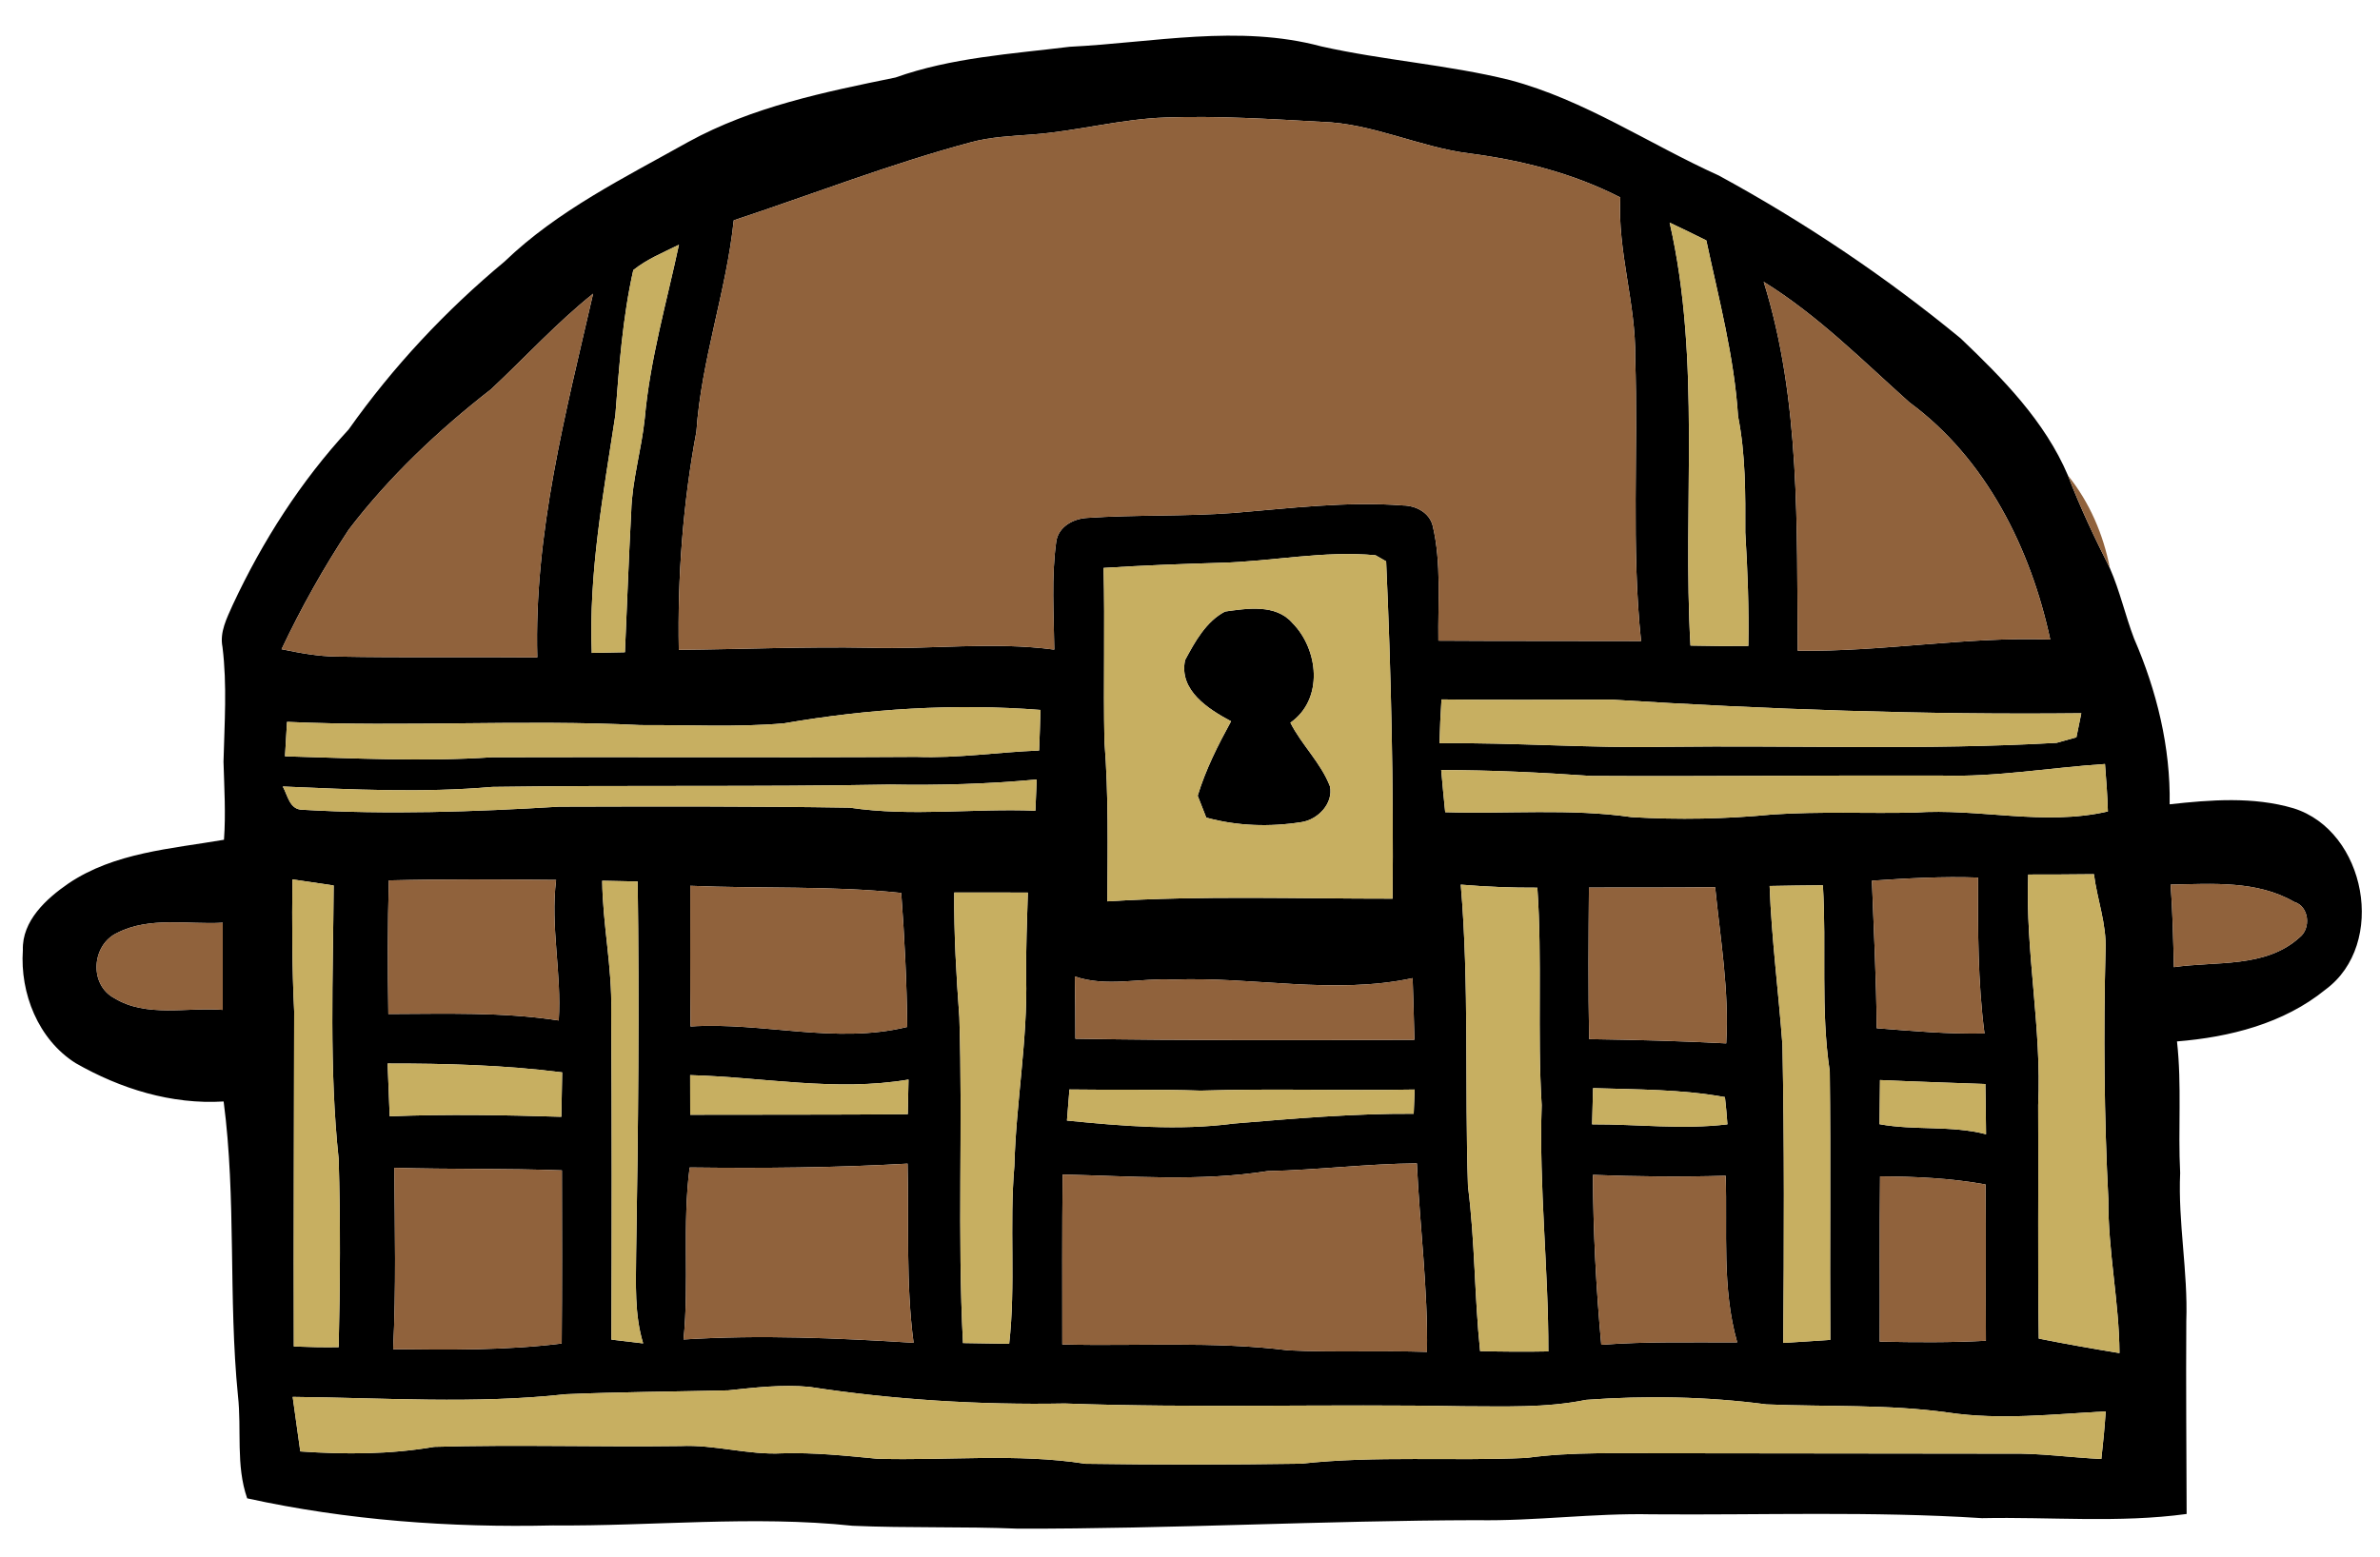 <?xml version="1.0" encoding="UTF-8" ?>
<!DOCTYPE svg PUBLIC "-//W3C//DTD SVG 1.1//EN" "http://www.w3.org/Graphics/SVG/1.1/DTD/svg11.dtd">
<svg width="353pt" height="231pt" viewBox="0 0 353 231" version="1.1" xmlns="http://www.w3.org/2000/svg">
<g id="#000000ff">
<path fill="#000000" opacity="1.00" d=" M 158.65 6.94 C 171.04 6.33 183.71 3.59 195.96 6.88 C 205.20 8.96 214.71 9.59 223.92 11.87 C 235.00 14.81 244.57 21.36 254.93 26.04 C 267.60 32.94 279.65 41.02 290.80 50.20 C 297.04 56.15 303.29 62.48 306.72 70.55 C 308.51 75.26 310.68 79.81 312.94 84.31 C 314.42 87.68 315.21 91.29 316.52 94.73 C 319.88 102.46 321.95 110.87 321.80 119.33 C 327.88 118.66 334.22 118.16 340.17 119.92 C 350.93 123.27 354.08 140.08 344.91 146.82 C 338.72 151.86 330.70 153.88 322.89 154.51 C 323.62 160.99 323.03 167.52 323.36 174.02 C 323.03 181.38 324.53 188.65 324.27 196.00 C 324.21 205.54 324.29 215.08 324.32 224.62 C 314.27 225.99 304.07 225.03 293.96 225.24 C 277.66 224.19 261.32 224.80 245.00 224.67 C 236.32 224.48 227.69 225.69 219.02 225.54 C 196.34 225.59 173.69 226.84 151.01 226.80 C 142.82 226.46 134.63 226.73 126.45 226.37 C 111.66 224.81 96.81 226.45 81.99 226.32 C 66.80 226.67 51.51 225.56 36.66 222.30 C 34.95 217.39 35.86 212.12 35.29 207.04 C 33.85 192.53 35.07 177.89 33.17 163.42 C 25.44 163.90 17.85 161.53 11.20 157.72 C 5.67 154.22 2.95 147.36 3.39 140.97 C 3.25 136.62 6.87 133.33 10.17 131.06 C 16.98 126.48 25.36 125.94 33.22 124.59 C 33.50 120.73 33.26 116.87 33.15 113.02 C 33.29 107.35 33.70 101.65 33.00 96.00 C 32.55 93.77 33.66 91.69 34.53 89.72 C 38.94 80.27 44.62 71.39 51.71 63.72 C 58.28 54.43 66.09 46.08 74.83 38.81 C 82.72 31.21 92.65 26.35 102.10 21.05 C 111.62 15.83 122.31 13.65 132.82 11.50 C 141.13 8.54 149.97 8.01 158.65 6.94 M 153.05 19.96 C 150.00 20.19 146.92 20.31 143.96 21.12 C 132.04 24.32 120.53 28.81 108.83 32.69 C 107.72 43.27 104.01 53.40 103.29 64.04 C 101.29 74.70 100.48 85.57 100.68 96.41 C 110.10 96.33 119.52 95.92 128.94 96.10 C 138.08 96.39 147.25 95.15 156.37 96.38 C 156.31 91.04 155.92 85.66 156.66 80.36 C 156.97 78.15 159.17 76.96 161.22 76.84 C 168.45 76.35 175.71 76.64 182.94 76.10 C 191.30 75.41 199.70 74.35 208.10 74.99 C 210.03 75.01 212.04 76.07 212.51 78.05 C 213.81 83.62 213.25 89.39 213.34 95.05 C 223.36 95.12 233.38 95.07 243.40 95.11 C 241.94 81.12 243.00 67.05 242.53 53.02 C 242.65 45.02 239.89 37.31 240.32 29.29 C 233.34 25.71 225.68 23.77 217.93 22.76 C 210.49 21.83 203.59 18.30 196.04 18.08 C 188.36 17.65 180.66 17.17 172.97 17.43 C 166.26 17.64 159.73 19.47 153.05 19.96 M 247.64 33.03 C 252.35 53.64 249.53 74.87 250.73 95.78 C 253.58 95.85 256.44 95.86 259.31 95.84 C 259.41 90.23 259.21 84.62 258.86 79.02 C 258.88 73.25 258.91 67.46 257.79 61.77 C 257.22 52.89 254.92 44.31 253.08 35.67 C 251.27 34.77 249.47 33.88 247.64 33.03 M 93.93 40.07 C 92.34 47.12 91.83 54.39 91.27 61.59 C 89.49 73.27 87.30 84.99 87.77 96.87 C 89.41 96.83 91.05 96.80 92.69 96.77 C 93.00 89.82 93.25 82.87 93.62 75.92 C 93.75 71.23 95.15 66.72 95.63 62.07 C 96.41 53.33 98.87 44.87 100.70 36.31 C 98.39 37.46 95.96 38.44 93.93 40.07 M 261.59 41.81 C 267.10 59.48 266.47 78.24 266.64 96.54 C 279.15 96.73 291.55 94.43 304.09 94.88 C 301.19 81.36 294.56 68.04 283.21 59.70 C 276.23 53.46 269.61 46.77 261.59 41.81 M 72.83 57.75 C 65.02 63.83 57.75 70.69 51.73 78.57 C 47.99 84.24 44.66 90.18 41.76 96.32 C 44.47 96.88 47.20 97.39 49.97 97.41 C 59.88 97.60 69.79 97.44 79.69 97.53 C 79.18 79.16 83.89 61.31 87.97 43.57 C 82.55 47.90 77.88 53.03 72.83 57.75 M 181.02 83.50 C 175.24 83.67 169.45 83.89 163.68 84.26 C 163.90 92.84 163.63 101.42 163.81 110.00 C 164.43 117.89 164.28 125.82 164.24 133.73 C 178.32 132.85 192.45 133.34 206.55 133.33 C 206.70 116.64 206.34 99.94 205.59 83.28 C 205.20 83.05 204.41 82.61 204.02 82.38 C 196.33 81.66 188.70 83.30 181.02 83.50 M 213.80 103.77 C 213.66 105.93 213.56 108.10 213.51 110.27 C 224.66 110.15 235.79 111.02 246.94 110.80 C 266.31 110.56 285.70 111.32 305.04 110.21 C 305.77 110.01 307.24 109.60 307.97 109.39 C 308.21 108.20 308.45 107.01 308.70 105.82 C 285.45 106.07 262.21 105.25 239.03 103.80 C 230.62 103.80 222.21 103.88 213.80 103.77 M 116.26 107.32 C 109.19 107.93 102.08 107.54 95.00 107.58 C 77.53 106.71 60.04 107.89 42.57 107.10 C 42.47 108.80 42.37 110.51 42.27 112.21 C 52.50 112.49 62.75 113.03 72.97 112.35 C 93.96 112.28 114.95 112.42 135.93 112.29 C 142.02 112.53 148.05 111.58 154.12 111.35 C 154.21 109.34 154.26 107.33 154.32 105.33 C 141.63 104.34 128.79 105.15 116.26 107.32 M 213.76 114.25 C 213.94 116.33 214.14 118.42 214.35 120.50 C 223.56 120.79 232.82 119.92 241.98 121.23 C 248.95 121.65 255.97 121.51 262.92 120.84 C 269.92 120.37 276.95 120.71 283.96 120.56 C 293.54 119.88 303.13 122.59 312.64 120.39 C 312.57 118.04 312.40 115.69 312.21 113.35 C 304.13 113.88 296.11 115.31 288.00 115.07 C 270.65 115.01 253.30 115.22 235.96 115.12 C 228.56 114.61 221.17 114.25 213.76 114.25 M 132.03 116.40 C 112.36 116.77 92.68 116.46 73.01 116.75 C 62.67 117.65 52.29 117.14 41.94 116.69 C 42.69 118.01 42.93 120.13 44.87 120.14 C 57.55 120.88 70.28 120.45 82.94 119.68 C 97.31 119.64 111.68 119.60 126.04 119.83 C 135.17 121.19 144.39 119.91 153.57 120.28 C 153.63 118.74 153.70 117.19 153.76 115.65 C 146.53 116.32 139.28 116.53 132.03 116.40 M 300.82 129.75 C 300.38 141.20 302.85 152.52 302.30 163.96 C 302.37 175.51 302.21 187.06 302.39 198.60 C 306.36 199.39 310.36 200.10 314.36 200.75 C 314.31 193.12 312.65 185.60 312.71 177.97 C 312.08 165.64 311.98 153.29 312.29 140.95 C 312.47 137.12 311.05 133.47 310.57 129.70 C 307.32 129.74 304.07 129.75 300.82 129.75 M 89.32 130.67 C 89.38 137.15 90.81 143.53 90.65 150.01 C 90.76 166.26 90.74 182.51 90.68 198.75 C 92.25 198.94 93.82 199.13 95.39 199.31 C 94.08 195.00 94.33 190.48 94.35 186.03 C 94.66 167.62 94.83 149.20 94.58 130.78 C 92.83 130.75 91.07 130.71 89.32 130.67 M 277.64 130.66 C 277.91 137.96 278.30 145.25 278.35 152.55 C 283.67 152.97 288.99 153.44 294.34 153.33 C 293.34 145.67 293.35 137.92 293.39 130.20 C 288.13 130.01 282.88 130.31 277.64 130.66 M 43.37 130.47 C 43.31 136.99 43.31 143.52 43.63 150.03 C 43.62 166.61 43.53 183.19 43.58 199.77 C 45.80 199.86 48.01 199.91 50.23 199.87 C 50.45 190.57 50.51 181.25 50.23 171.95 C 48.80 158.48 49.40 144.90 49.49 131.37 C 47.45 131.07 45.41 130.76 43.37 130.47 M 57.67 130.62 C 57.49 137.22 57.50 143.83 57.60 150.44 C 66.03 150.42 74.51 150.12 82.87 151.40 C 83.33 144.44 81.61 137.52 82.48 130.55 C 74.21 130.47 65.93 130.42 57.67 130.62 M 102.38 131.42 C 102.38 138.38 102.34 145.33 102.42 152.29 C 113.16 151.60 123.92 154.97 134.56 152.36 C 134.49 145.72 134.16 139.09 133.67 132.48 C 123.27 131.38 112.81 131.87 102.38 131.42 M 262.47 131.45 C 262.76 139.33 263.79 147.16 264.37 155.02 C 264.66 169.76 264.61 184.50 264.49 199.24 C 266.81 199.11 269.14 198.94 271.47 198.79 C 271.38 185.51 271.55 172.23 271.39 158.96 C 270.01 149.81 270.93 140.55 270.37 131.34 C 267.74 131.36 265.10 131.40 262.47 131.45 M 216.66 131.25 C 217.93 146.13 217.23 161.10 217.73 176.01 C 218.77 184.13 218.68 192.33 219.53 200.46 C 222.90 200.54 226.28 200.57 229.65 200.50 C 229.68 188.31 228.25 176.17 228.66 163.97 C 228.00 153.22 228.76 142.43 228.02 131.70 C 224.22 131.72 220.44 131.57 216.66 131.25 M 235.67 131.68 C 235.61 139.17 235.55 146.67 235.70 154.17 C 242.48 154.27 249.26 154.44 256.03 154.80 C 256.49 147.02 255.16 139.34 254.39 131.63 C 248.15 131.69 241.91 131.67 235.67 131.68 M 321.95 131.24 C 322.24 135.31 322.33 139.40 322.43 143.49 C 328.67 142.57 336.03 143.67 341.07 139.08 C 342.80 137.74 342.50 134.47 340.28 133.81 C 334.70 130.59 328.12 131.14 321.95 131.24 M 141.53 132.42 C 141.48 138.60 141.84 144.77 142.29 150.93 C 142.81 167.03 141.99 183.16 142.83 199.26 C 145.11 199.31 147.40 199.34 149.68 199.37 C 150.67 190.61 149.69 181.77 150.45 172.99 C 150.69 163.61 152.43 154.32 152.20 144.92 C 152.16 140.75 152.32 136.59 152.45 132.43 C 148.81 132.41 145.17 132.41 141.53 132.42 M 17.40 138.40 C 13.59 140.16 13.16 146.09 16.98 148.10 C 21.73 151.00 27.75 149.41 33.04 149.83 C 33.05 145.52 33.05 141.21 33.04 136.90 C 27.87 137.20 22.19 135.95 17.40 138.40 M 159.42 144.87 C 159.49 147.95 159.49 151.03 159.50 154.11 C 176.25 154.39 193.02 154.33 209.78 154.27 C 209.72 151.22 209.62 148.17 209.52 145.12 C 197.75 147.64 185.83 144.86 173.98 145.34 C 169.13 145.07 164.13 146.50 159.42 144.87 M 57.49 157.79 C 57.58 160.40 57.69 163.01 57.80 165.62 C 66.28 165.28 74.78 165.43 83.26 165.69 C 83.30 163.49 83.34 161.29 83.38 159.10 C 74.80 158.01 66.14 157.78 57.49 157.79 M 102.36 159.51 C 102.36 161.47 102.37 163.43 102.37 165.39 C 113.13 165.36 123.88 165.40 134.64 165.31 C 134.67 163.60 134.71 161.88 134.75 160.17 C 123.96 162.00 113.15 159.80 102.36 159.51 M 278.84 160.24 C 278.81 162.42 278.79 164.61 278.77 166.79 C 284.00 167.75 289.39 166.94 294.57 168.28 C 294.54 165.79 294.52 163.31 294.47 160.83 C 289.25 160.64 284.04 160.48 278.84 160.24 M 158.62 161.64 C 158.50 163.17 158.37 164.71 158.25 166.25 C 166.48 167.07 174.81 167.78 183.05 166.69 C 191.91 165.95 200.78 165.19 209.68 165.24 C 209.72 164.04 209.77 162.85 209.82 161.65 C 199.23 161.84 188.64 161.48 178.06 161.81 C 171.58 161.58 165.10 161.74 158.62 161.64 M 236.14 166.81 C 242.83 166.78 249.53 167.62 256.21 166.81 C 256.12 165.46 255.99 164.11 255.84 162.77 C 249.39 161.60 242.81 161.65 236.28 161.44 C 236.23 163.23 236.19 165.02 236.14 166.81 M 58.48 173.26 C 58.56 182.23 58.76 191.21 58.31 200.17 C 66.65 200.27 75.01 200.36 83.31 199.33 C 83.38 190.77 83.36 182.21 83.34 173.64 C 75.06 173.33 66.77 173.50 58.48 173.26 M 102.29 173.21 C 101.18 181.68 102.24 190.24 101.38 198.73 C 112.76 198.02 124.13 198.51 135.50 199.22 C 134.33 190.40 134.83 181.51 134.61 172.64 C 123.85 173.26 113.07 173.34 102.29 173.21 M 187.99 173.75 C 177.93 175.33 167.74 174.48 157.61 174.26 C 157.52 182.66 157.56 191.06 157.56 199.47 C 168.73 199.75 179.95 198.96 191.07 200.34 C 197.92 200.68 204.79 200.35 211.65 200.57 C 211.80 191.20 210.57 181.93 210.15 172.60 C 202.75 172.66 195.39 173.59 187.99 173.75 M 236.26 174.31 C 236.30 182.73 236.73 191.14 237.50 199.52 C 244.21 199.01 250.94 199.18 257.66 199.16 C 255.37 191.09 256.22 182.70 255.95 174.44 C 249.39 174.63 242.82 174.57 236.26 174.31 M 278.85 174.53 C 278.76 182.70 278.83 190.88 278.80 199.05 C 284.05 199.16 289.30 199.20 294.55 198.92 C 294.50 191.19 294.58 183.46 294.50 175.73 C 289.33 174.79 284.09 174.56 278.85 174.53 M 108.01 206.28 C 99.99 206.47 91.95 206.51 83.93 206.85 C 70.47 208.34 56.91 207.38 43.41 207.25 C 43.79 209.94 44.16 212.64 44.54 215.34 C 51.17 215.80 57.84 215.79 64.40 214.66 C 76.57 214.31 88.76 214.70 100.93 214.54 C 106.01 214.30 110.94 215.89 116.02 215.62 C 120.72 215.48 125.39 215.97 130.06 216.42 C 140.36 216.74 150.76 215.57 161.00 217.17 C 171.66 217.33 182.32 217.32 192.98 217.16 C 204.10 215.94 215.29 216.81 226.43 216.30 C 233.25 215.35 240.14 215.66 247.00 215.61 C 264.01 215.61 281.01 215.67 298.02 215.67 C 302.58 215.58 307.11 216.25 311.67 216.46 C 311.94 214.11 312.16 211.75 312.32 209.40 C 304.55 209.81 296.74 210.72 289.00 209.58 C 280.04 208.32 270.99 208.74 261.98 208.36 C 253.13 207.19 244.13 207.04 235.24 207.69 C 229.23 208.92 223.08 208.64 216.98 208.64 C 197.30 208.27 177.61 208.94 157.94 208.23 C 145.27 208.46 132.55 207.68 120.02 205.76 C 116.00 205.39 112.00 205.86 108.01 206.28 Z" />
<path fill="#000000" opacity="1.00" d=" M 181.70 90.73 C 184.99 90.27 189.20 89.59 191.66 92.40 C 195.59 96.35 196.35 103.75 191.39 107.22 C 193.07 110.54 195.92 113.17 197.26 116.67 C 197.78 119.21 195.47 121.60 193.05 121.97 C 188.37 122.71 183.49 122.57 178.91 121.30 C 178.49 120.21 178.07 119.14 177.64 118.06 C 178.82 114.17 180.65 110.56 182.59 107.01 C 179.22 105.21 174.82 102.42 175.77 97.94 C 177.21 95.24 178.89 92.19 181.70 90.73 Z" />
</g>
<g id="#90623cff">
<path fill="#90623c" opacity="1.00" d=" M 153.05 19.96 C 159.73 19.47 166.26 17.64 172.97 17.43 C 180.66 17.17 188.36 17.65 196.04 18.08 C 203.59 18.30 210.49 21.83 217.93 22.76 C 225.68 23.77 233.34 25.71 240.32 29.29 C 239.89 37.31 242.65 45.02 242.53 53.02 C 243.00 67.05 241.94 81.12 243.40 95.11 C 233.38 95.07 223.36 95.12 213.34 95.05 C 213.25 89.39 213.81 83.62 212.51 78.05 C 212.04 76.07 210.03 75.01 208.10 74.99 C 199.70 74.35 191.30 75.41 182.94 76.10 C 175.71 76.64 168.45 76.35 161.22 76.84 C 159.17 76.96 156.97 78.15 156.66 80.36 C 155.92 85.66 156.31 91.04 156.37 96.38 C 147.25 95.15 138.08 96.39 128.94 96.10 C 119.52 95.92 110.10 96.33 100.68 96.41 C 100.48 85.57 101.29 74.70 103.29 64.04 C 104.01 53.40 107.72 43.27 108.83 32.69 C 120.53 28.81 132.04 24.32 143.96 21.12 C 146.92 20.31 150.00 20.19 153.05 19.96 Z" />
<path fill="#90623c" opacity="1.00" d=" M 261.59 41.81 C 269.61 46.77 276.23 53.46 283.21 59.70 C 294.56 68.04 301.19 81.36 304.09 94.88 C 291.55 94.43 279.15 96.73 266.64 96.54 C 266.47 78.24 267.10 59.48 261.59 41.81 Z" />
<path fill="#90623c" opacity="1.00" d=" M 72.83 57.75 C 77.88 53.03 82.55 47.90 87.97 43.57 C 83.89 61.31 79.18 79.16 79.69 97.53 C 69.79 97.44 59.88 97.60 49.97 97.41 C 47.20 97.39 44.47 96.88 41.76 96.32 C 44.66 90.18 47.99 84.24 51.73 78.57 C 57.75 70.69 65.02 63.83 72.83 57.75 Z" />
<path fill="#90623c" opacity="1.00" d=" M 306.72 70.55 C 309.92 74.51 311.98 79.32 312.94 84.31 C 310.68 79.81 308.51 75.26 306.72 70.55 Z" />
<path fill="#90623c" opacity="1.00" d=" M 277.64 130.66 C 282.88 130.31 288.13 130.01 293.39 130.20 C 293.35 137.92 293.34 145.67 294.34 153.33 C 288.99 153.44 283.67 152.97 278.35 152.55 C 278.30 145.25 277.91 137.96 277.64 130.66 Z" />
<path fill="#90623c" opacity="1.00" d=" M 57.67 130.62 C 65.93 130.42 74.21 130.47 82.48 130.55 C 81.61 137.52 83.33 144.44 82.87 151.40 C 74.51 150.12 66.03 150.42 57.60 150.44 C 57.50 143.83 57.49 137.22 57.67 130.62 Z" />
<path fill="#90623c" opacity="1.00" d=" M 102.38 131.42 C 112.81 131.87 123.27 131.38 133.67 132.48 C 134.16 139.09 134.49 145.72 134.56 152.36 C 123.92 154.97 113.16 151.60 102.42 152.29 C 102.34 145.33 102.38 138.38 102.38 131.42 Z" />
<path fill="#90623c" opacity="1.00" d=" M 235.67 131.68 C 241.91 131.67 248.15 131.69 254.39 131.63 C 255.16 139.34 256.49 147.02 256.03 154.80 C 249.26 154.44 242.48 154.27 235.70 154.17 C 235.55 146.67 235.61 139.17 235.67 131.68 Z" />
<path fill="#90623c" opacity="1.00" d=" M 321.95 131.24 C 328.12 131.14 334.70 130.59 340.28 133.81 C 342.50 134.47 342.80 137.74 341.07 139.08 C 336.03 143.67 328.67 142.57 322.43 143.49 C 322.33 139.40 322.24 135.31 321.95 131.24 Z" />
<path fill="#90623c" opacity="1.00" d=" M 17.40 138.40 C 22.19 135.95 27.87 137.20 33.04 136.90 C 33.05 141.21 33.05 145.52 33.04 149.83 C 27.75 149.41 21.73 151.00 16.98 148.10 C 13.16 146.09 13.59 140.16 17.40 138.40 Z" />
<path fill="#90623c" opacity="1.00" d=" M 159.42 144.87 C 164.13 146.50 169.13 145.07 173.98 145.34 C 185.83 144.86 197.75 147.64 209.52 145.12 C 209.62 148.17 209.72 151.22 209.78 154.27 C 193.02 154.33 176.25 154.39 159.50 154.11 C 159.49 151.03 159.49 147.95 159.42 144.87 Z" />
<path fill="#90623c" opacity="1.00" d=" M 58.48 173.26 C 66.77 173.50 75.06 173.33 83.34 173.64 C 83.36 182.21 83.38 190.77 83.31 199.33 C 75.01 200.36 66.65 200.27 58.31 200.17 C 58.76 191.21 58.56 182.23 58.48 173.26 Z" />
<path fill="#90623c" opacity="1.00" d=" M 102.29 173.21 C 113.07 173.34 123.85 173.26 134.61 172.64 C 134.83 181.51 134.33 190.40 135.50 199.22 C 124.13 198.51 112.76 198.02 101.38 198.73 C 102.24 190.24 101.18 181.68 102.29 173.21 Z" />
<path fill="#90623c" opacity="1.00" d=" M 187.99 173.75 C 195.39 173.59 202.75 172.66 210.15 172.60 C 210.57 181.93 211.80 191.20 211.65 200.57 C 204.79 200.35 197.92 200.68 191.07 200.34 C 179.95 198.96 168.73 199.75 157.56 199.47 C 157.56 191.06 157.52 182.66 157.61 174.26 C 167.74 174.48 177.93 175.33 187.99 173.75 Z" />
<path fill="#90623c" opacity="1.00" d=" M 236.26 174.31 C 242.82 174.57 249.39 174.63 255.95 174.44 C 256.22 182.70 255.37 191.09 257.66 199.16 C 250.94 199.18 244.21 199.01 237.50 199.52 C 236.73 191.14 236.30 182.73 236.26 174.31 Z" />
<path fill="#90623c" opacity="1.00" d=" M 278.85 174.53 C 284.09 174.56 289.33 174.79 294.50 175.73 C 294.58 183.46 294.50 191.19 294.55 198.92 C 289.30 199.20 284.05 199.16 278.80 199.05 C 278.83 190.88 278.76 182.70 278.85 174.53 Z" />
</g>
<g id="#c7af61ff">
<path fill="#c7af61" opacity="1.00" d=" M 247.64 33.03 C 249.47 33.88 251.27 34.77 253.08 35.67 C 254.92 44.31 257.22 52.89 257.79 61.77 C 258.91 67.46 258.88 73.25 258.86 79.02 C 259.21 84.62 259.41 90.23 259.31 95.84 C 256.44 95.86 253.58 95.85 250.73 95.78 C 249.53 74.87 252.35 53.64 247.64 33.03 Z" />
<path fill="#c7af61" opacity="1.00" d=" M 93.93 40.07 C 95.96 38.44 98.39 37.46 100.70 36.31 C 98.87 44.87 96.41 53.33 95.63 62.07 C 95.15 66.72 93.75 71.23 93.62 75.92 C 93.25 82.87 93.00 89.82 92.69 96.77 C 91.05 96.80 89.41 96.83 87.77 96.87 C 87.30 84.99 89.49 73.27 91.27 61.59 C 91.83 54.39 92.34 47.12 93.93 40.07 Z" />
<path fill="#c7af61" opacity="1.00" d=" M 181.02 83.50 C 188.70 83.30 196.33 81.66 204.02 82.38 C 204.41 82.61 205.20 83.05 205.59 83.28 C 206.34 99.94 206.70 116.64 206.55 133.33 C 192.45 133.34 178.32 132.85 164.24 133.73 C 164.28 125.82 164.43 117.89 163.81 110.00 C 163.63 101.42 163.90 92.84 163.68 84.26 C 169.45 83.89 175.24 83.67 181.02 83.50 M 181.70 90.73 C 178.89 92.19 177.21 95.24 175.77 97.94 C 174.82 102.42 179.22 105.21 182.59 107.01 C 180.65 110.56 178.82 114.17 177.64 118.06 C 178.07 119.14 178.49 120.21 178.91 121.30 C 183.49 122.57 188.37 122.71 193.05 121.97 C 195.47 121.60 197.78 119.21 197.26 116.67 C 195.92 113.17 193.07 110.54 191.39 107.22 C 196.35 103.75 195.59 96.35 191.66 92.40 C 189.20 89.59 184.99 90.27 181.70 90.73 Z" />
<path fill="#c7af61" opacity="1.00" d=" M 213.80 103.77 C 222.21 103.88 230.62 103.80 239.03 103.80 C 262.21 105.25 285.45 106.07 308.70 105.82 C 308.45 107.01 308.21 108.20 307.97 109.39 C 307.24 109.60 305.77 110.01 305.04 110.21 C 285.70 111.32 266.31 110.56 246.94 110.80 C 235.79 111.02 224.66 110.15 213.51 110.27 C 213.56 108.10 213.66 105.93 213.80 103.77 Z" />
<path fill="#c7af61" opacity="1.00" d=" M 116.26 107.32 C 128.79 105.15 141.63 104.34 154.32 105.33 C 154.26 107.33 154.21 109.34 154.12 111.35 C 148.05 111.58 142.02 112.53 135.93 112.29 C 114.95 112.42 93.96 112.28 72.97 112.35 C 62.75 113.03 52.50 112.49 42.27 112.21 C 42.37 110.51 42.47 108.80 42.57 107.10 C 60.04 107.89 77.53 106.71 95.00 107.58 C 102.08 107.54 109.19 107.93 116.26 107.32 Z" />
<path fill="#c7af61" opacity="1.00" d=" M 213.76 114.25 C 221.17 114.25 228.56 114.61 235.96 115.12 C 253.30 115.22 270.65 115.01 288.00 115.07 C 296.11 115.31 304.13 113.88 312.21 113.35 C 312.40 115.69 312.57 118.04 312.64 120.39 C 303.13 122.59 293.54 119.88 283.96 120.56 C 276.95 120.71 269.92 120.37 262.92 120.84 C 255.97 121.51 248.95 121.65 241.98 121.23 C 232.82 119.92 223.56 120.79 214.35 120.50 C 214.14 118.42 213.94 116.33 213.76 114.25 Z" />
<path fill="#c7af61" opacity="1.00" d=" M 132.03 116.40 C 139.28 116.53 146.53 116.32 153.76 115.65 C 153.70 117.19 153.63 118.74 153.57 120.28 C 144.39 119.91 135.17 121.19 126.04 119.83 C 111.68 119.60 97.31 119.64 82.94 119.68 C 70.28 120.45 57.55 120.88 44.87 120.14 C 42.93 120.13 42.69 118.01 41.94 116.69 C 52.29 117.14 62.67 117.65 73.01 116.75 C 92.68 116.46 112.36 116.77 132.03 116.40 Z" />
<path fill="#c7af61" opacity="1.00" d=" M 300.82 129.75 C 304.07 129.75 307.32 129.74 310.57 129.70 C 311.05 133.47 312.47 137.12 312.29 140.95 C 311.98 153.29 312.08 165.64 312.71 177.97 C 312.65 185.60 314.31 193.12 314.36 200.75 C 310.36 200.10 306.36 199.39 302.39 198.60 C 302.21 187.06 302.37 175.51 302.30 163.96 C 302.85 152.52 300.38 141.20 300.82 129.75 Z" />
<path fill="#c7af61" opacity="1.00" d=" M 89.32 130.67 C 91.07 130.71 92.83 130.75 94.58 130.78 C 94.83 149.20 94.66 167.62 94.35 186.03 C 94.33 190.48 94.08 195.00 95.39 199.31 C 93.82 199.13 92.25 198.94 90.68 198.75 C 90.74 182.51 90.76 166.26 90.65 150.01 C 90.81 143.53 89.38 137.15 89.32 130.67 Z" />
<path fill="#c7af61" opacity="1.00" d=" M 43.37 130.47 C 45.41 130.76 47.45 131.07 49.49 131.37 C 49.40 144.90 48.80 158.48 50.23 171.95 C 50.51 181.25 50.45 190.57 50.23 199.87 C 48.01 199.91 45.80 199.86 43.58 199.77 C 43.53 183.19 43.62 166.61 43.63 150.03 C 43.31 143.52 43.31 136.99 43.37 130.47 Z" />
<path fill="#c7af61" opacity="1.00" d=" M 262.47 131.45 C 265.10 131.40 267.74 131.36 270.37 131.34 C 270.93 140.55 270.01 149.81 271.39 158.96 C 271.55 172.23 271.38 185.51 271.47 198.79 C 269.14 198.94 266.81 199.11 264.49 199.24 C 264.61 184.50 264.66 169.76 264.37 155.02 C 263.79 147.16 262.76 139.33 262.47 131.45 Z" />
<path fill="#c7af61" opacity="1.00" d=" M 216.66 131.25 C 220.44 131.57 224.22 131.72 228.02 131.70 C 228.76 142.43 228.00 153.22 228.66 163.97 C 228.25 176.17 229.68 188.31 229.65 200.50 C 226.28 200.57 222.90 200.54 219.53 200.46 C 218.68 192.33 218.77 184.13 217.73 176.01 C 217.23 161.10 217.93 146.13 216.66 131.25 Z" />
<path fill="#c7af61" opacity="1.00" d=" M 141.53 132.42 C 145.17 132.41 148.81 132.41 152.45 132.43 C 152.32 136.59 152.16 140.75 152.20 144.92 C 152.43 154.32 150.69 163.61 150.45 172.99 C 149.69 181.77 150.67 190.61 149.68 199.37 C 147.40 199.34 145.11 199.31 142.83 199.26 C 141.99 183.16 142.81 167.03 142.29 150.93 C 141.84 144.77 141.48 138.60 141.53 132.42 Z" />
<path fill="#c7af61" opacity="1.00" d=" M 57.49 157.79 C 66.14 157.78 74.80 158.01 83.38 159.10 C 83.34 161.29 83.30 163.49 83.26 165.69 C 74.78 165.43 66.28 165.28 57.80 165.62 C 57.69 163.01 57.58 160.40 57.49 157.79 Z" />
<path fill="#c7af61" opacity="1.00" d=" M 102.36 159.51 C 113.15 159.80 123.96 162.00 134.75 160.17 C 134.71 161.88 134.67 163.60 134.64 165.31 C 123.88 165.40 113.13 165.36 102.37 165.39 C 102.37 163.43 102.36 161.47 102.36 159.51 Z" />
<path fill="#c7af61" opacity="1.00" d=" M 278.84 160.24 C 284.04 160.48 289.25 160.64 294.47 160.83 C 294.52 163.31 294.54 165.79 294.57 168.28 C 289.39 166.94 284.00 167.75 278.77 166.79 C 278.79 164.61 278.81 162.42 278.84 160.24 Z" />
<path fill="#c7af61" opacity="1.00" d=" M 158.62 161.64 C 165.10 161.74 171.58 161.58 178.06 161.81 C 188.64 161.48 199.23 161.84 209.82 161.65 C 209.77 162.85 209.72 164.04 209.68 165.24 C 200.78 165.19 191.91 165.95 183.05 166.69 C 174.81 167.78 166.48 167.07 158.25 166.25 C 158.37 164.71 158.50 163.17 158.62 161.64 Z" />
<path fill="#c7af61" opacity="1.00" d=" M 236.14 166.81 C 236.19 165.02 236.23 163.23 236.28 161.44 C 242.81 161.65 249.39 161.60 255.84 162.77 C 255.99 164.11 256.12 165.46 256.21 166.81 C 249.53 167.62 242.83 166.78 236.14 166.81 Z" />
<path fill="#c7af61" opacity="1.00" d=" M 108.01 206.28 C 112.00 205.86 116.00 205.39 120.02 205.76 C 132.55 207.68 145.27 208.46 157.94 208.23 C 177.61 208.94 197.30 208.27 216.98 208.64 C 223.08 208.64 229.23 208.92 235.24 207.69 C 244.13 207.04 253.13 207.19 261.98 208.36 C 270.99 208.74 280.04 208.32 289.00 209.58 C 296.74 210.72 304.55 209.81 312.32 209.40 C 312.16 211.75 311.94 214.11 311.67 216.46 C 307.11 216.25 302.58 215.58 298.02 215.67 C 281.01 215.67 264.01 215.61 247.00 215.61 C 240.14 215.66 233.25 215.35 226.43 216.30 C 215.29 216.81 204.10 215.94 192.98 217.16 C 182.32 217.32 171.66 217.33 161.00 217.17 C 150.76 215.57 140.36 216.74 130.06 216.42 C 125.39 215.97 120.72 215.48 116.02 215.62 C 110.94 215.89 106.01 214.30 100.93 214.54 C 88.76 214.70 76.57 214.31 64.40 214.66 C 57.84 215.79 51.17 215.80 44.54 215.34 C 44.16 212.64 43.79 209.94 43.41 207.25 C 56.91 207.38 70.47 208.34 83.93 206.85 C 91.95 206.51 99.99 206.47 108.01 206.28 Z" />
</g>
</svg>
